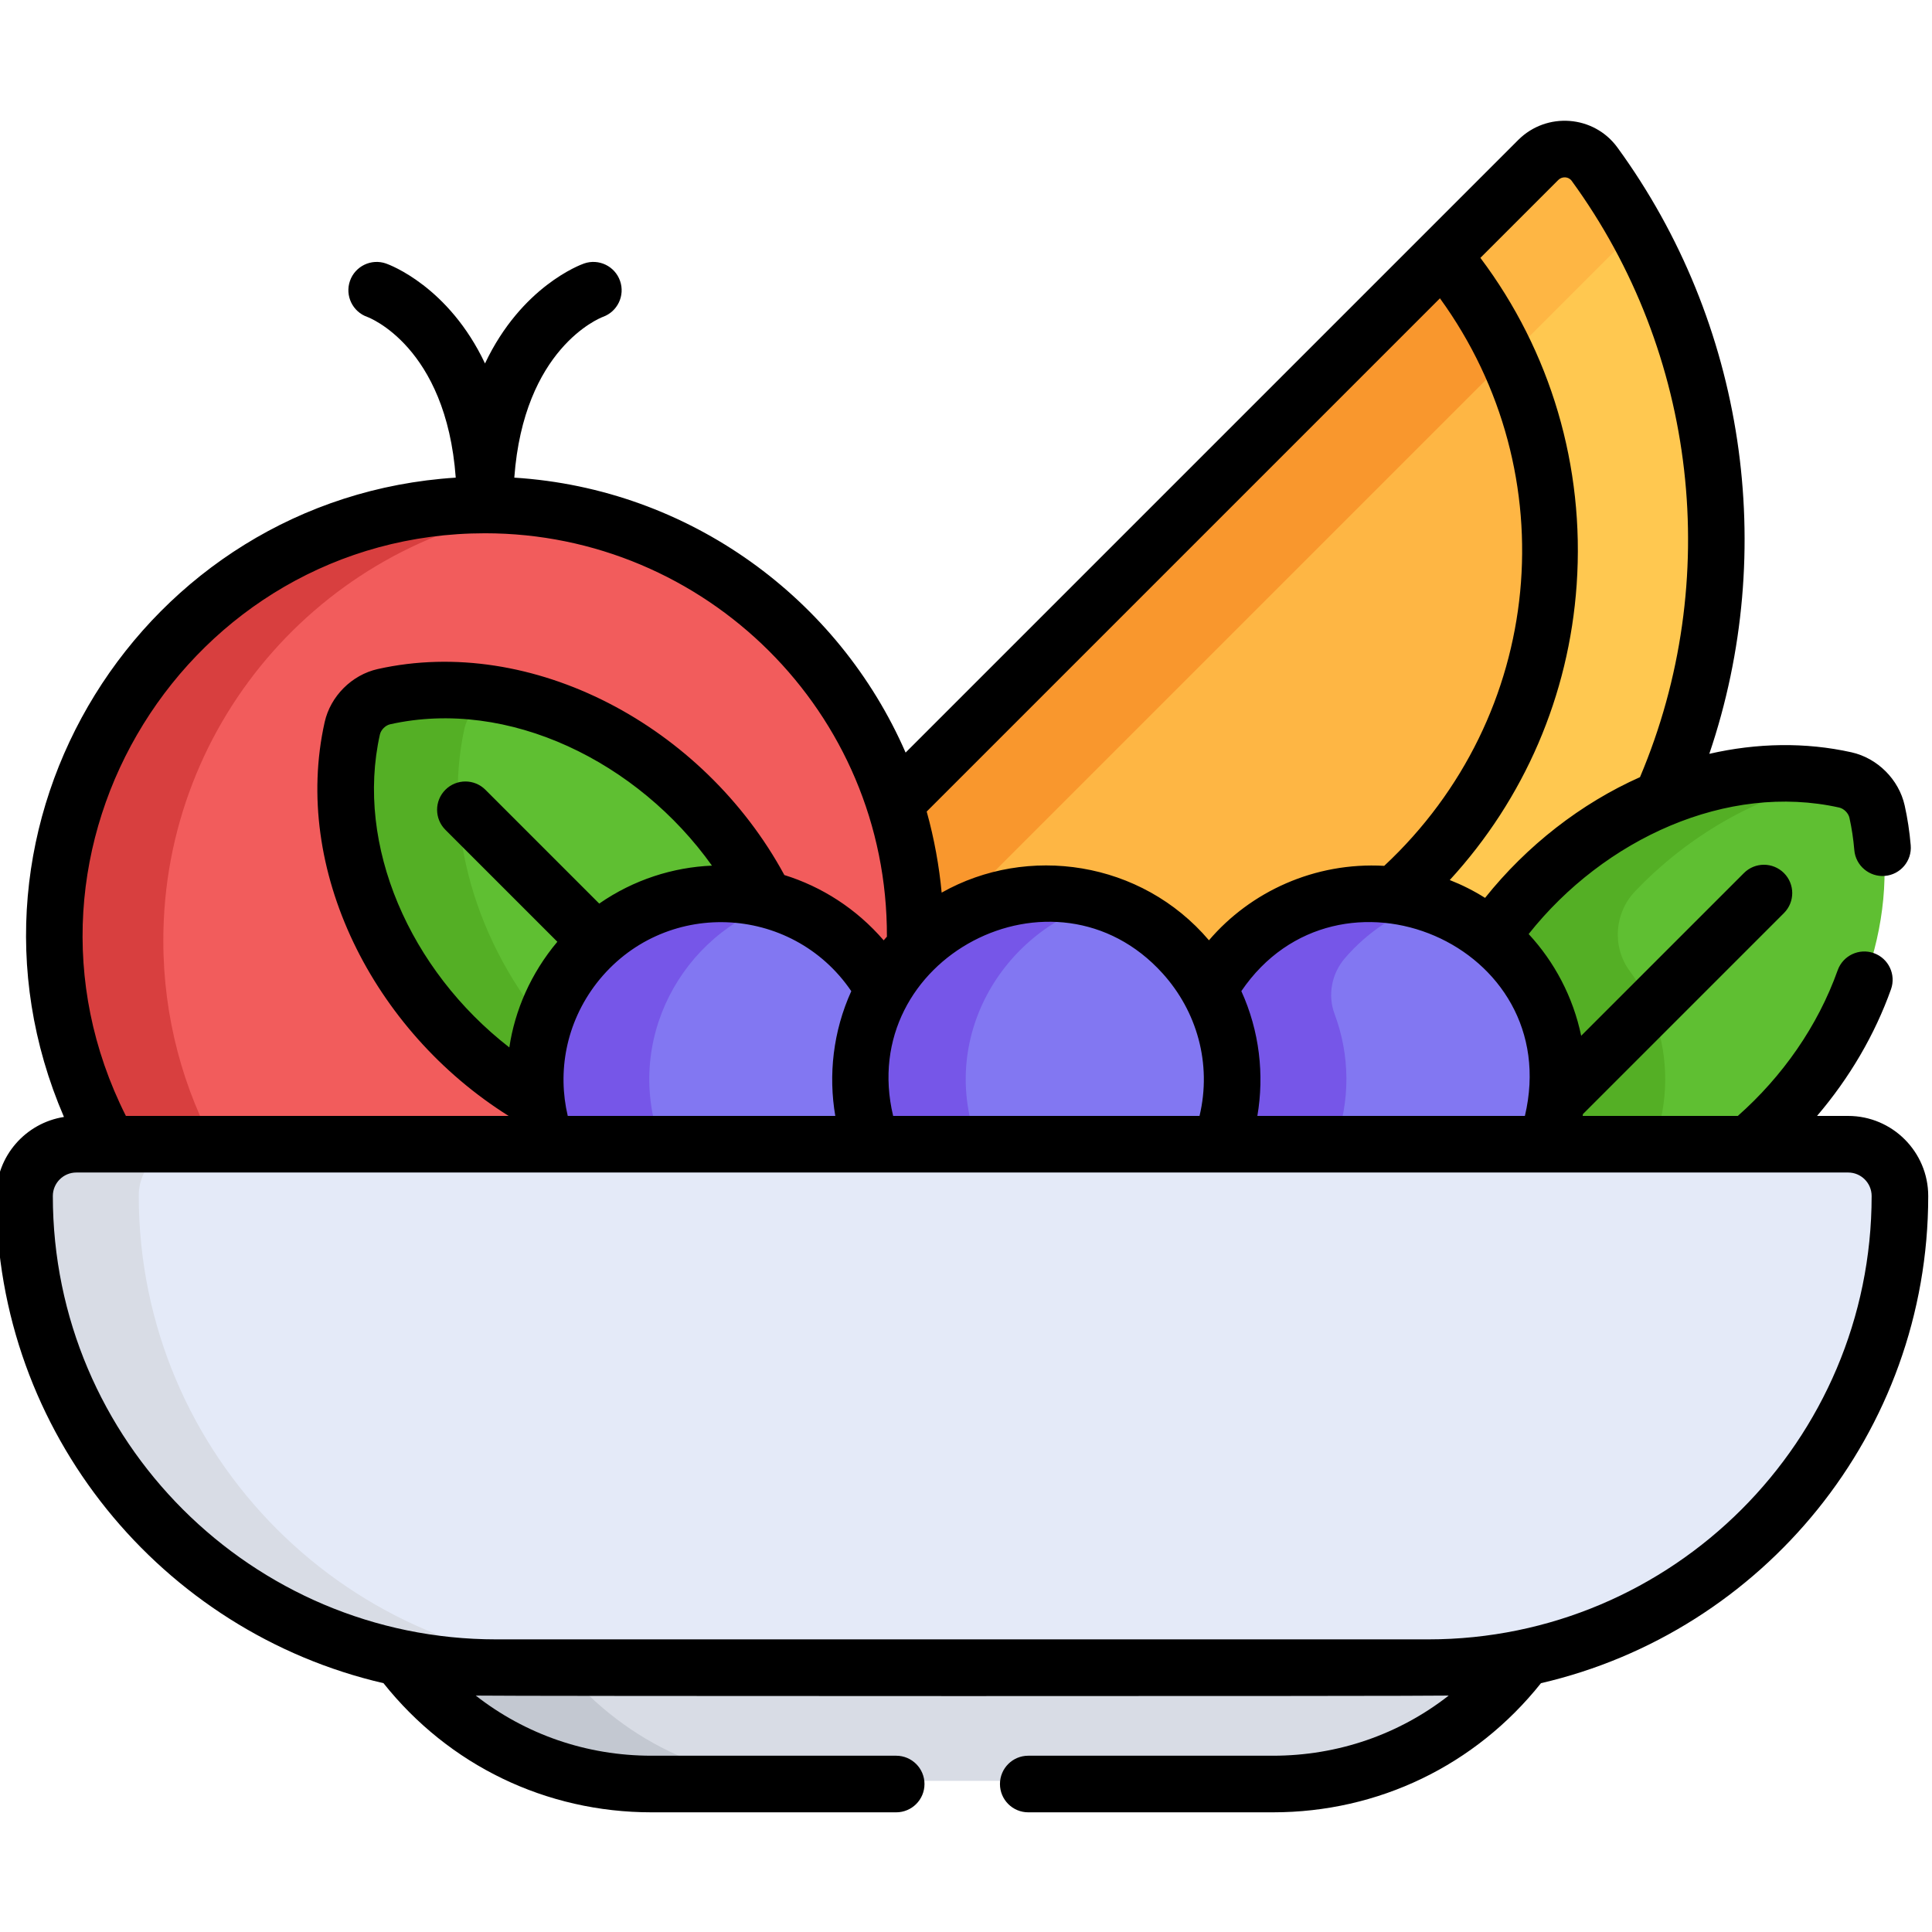 <svg height="511pt" viewBox="1 -31 511.999 511" width="511pt" xmlns="http://www.w3.org/2000/svg"><path d="m424.434 11.949c-3.582-4.914-10.746-5.41-15.047-1.109l-171.84 171.84c3.566 11.09 5.496 22.91 5.496 35.184 0 1.141-.02 2.277-.055 3.41h.035c8.836-8.852 21.066-14.488 35.012-14.488 19.191 0 35.117 10.648 43.43 25.656h.023c-.008-.012-.016-.027-.023-.039 8.461-15.273 24.738-25.617 43.434-25.617 12.531 0 23.652 4.551 32.188 11.875-.098-.086-.195-.18-.293-.262 3.527-5.113 7.594-10.023 12.199-14.629 10.012-10.012 21.441-17.488 33.312-22.363 24.34-54.746 18.387-119.699-17.871-169.457zm0 0" fill="#ffc850"/><path d="m242.992 220.961 192.207-192.207c-3.234-5.758-6.809-11.375-10.766-16.805-3.582-4.914-10.746-5.41-15.047-1.109l-171.84 171.84c3.566 11.09 5.496 22.91 5.496 35.184 0 1.035-.02 2.066-.051 3.098zm0 0" fill="#feb644"/><path d="m383.844 36.383-146.297 146.297c3.98 12.383 5.828 25.348 5.441 38.594h.035c22.98-23.02 62.207-18.137 78.441 11.168h.023c-.008-.012-.016-.027-.023-.039 9.457-17.07 28.492-27.742 49.43-25.254 50.762-44.906 54.844-120.742 12.949-170.766zm0 0" fill="#feb644"/><path d="m242.992 220.965 157.867-157.867c-4.414-9.441-10.082-18.434-17.016-26.715l-146.297 146.297c3.949 12.285 5.793 25.145 5.445 38.285zm0 0" fill="#f9972d"/><path d="m148.391 273.875c-2.004-5.406-3.105-11.25-3.105-17.352 0-27.559 20.34-49.898 47.898-49.898 18.797 0 35.16 10.402 43.668 25.762 2.281-4.121 5.125-7.891 8.434-11.191.035-1.137.059-2.281.059-3.43 0-63.805-51.727-115.531-115.535-115.531-63.805 0-115.531 51.727-115.531 115.531 0 20.367 5.277 39.496 14.523 56.109zm0 0" fill="#f25c5c"/><path d="m144.812 103.203c-4.91-.637-9.918-.969-15.004-.969-63.805 0-115.531 51.727-115.531 115.535 0 20.363 5.277 39.492 14.523 56.105h30.004c-9.25-16.613-14.523-35.742-14.523-56.105 0-58.727 43.812-107.211 100.531-114.566zm0 0" fill="#d83f3f"/><path d="m412.297 254.516c0 6.023-1.105 11.789-3.125 17.125h54.719c2.422-1.988 4.785-4.102 7.074-6.348 24.117-23.645 33.758-55.242 27.711-81.789-.926-4.074-4.406-7.488-8.562-8.398-27.074-5.93-59.297 3.523-83.414 27.172-4.66 4.57-8.777 9.441-12.348 14.516 10.969 9.031 17.945 22.574 17.945 37.723zm0 0" fill="#5fbf32"/><path d="m434.336 204.672c.773-.809 1.562-1.605 2.367-2.395 15.176-14.883 33.566-24.141 51.863-27.48-26.746-5.246-58.207 4.281-81.867 27.48-4.66 4.574-8.777 9.445-12.348 14.516 10.969 9.035 17.945 22.574 17.945 37.723 0 6.023-1.105 11.789-3.125 17.125h30.004c2.016-5.336 3.125-11.102 3.125-17.125 0-10.73-3.504-20.652-9.441-28.738-4.707-6.41-4.02-15.363 1.477-21.105zm0 0" fill="#54af25"/><path d="m145.109 258.141c0-28.152 20.051-50.977 47.246-50.977 4.023 0 7.922.527 11.664 1.469-4.715-9.738-11.129-19.055-19.203-27.41-23.648-24.477-55.246-34.266-81.789-28.129-4.078.945-7.488 4.477-8.398 8.695-5.93 27.48 3.523 60.188 27.172 84.664 6.664 6.902 15.965 12.633 23.602 17.172-.184-1.805-.293-3.629-.293-5.484zm0 0" fill="#5fbf32"/><path d="m147.359 242.25c-20.809-23.938-28.922-54.527-23.328-80.461.91-4.219 4.324-7.75 8.398-8.695.504-.117 1.012-.215 1.52-.32-10.559-2.035-21.086-1.953-30.922.32-4.074.945-7.488 4.477-8.398 8.695-5.93 27.48 3.523 60.188 27.172 84.664 6.664 6.902 15.965 12.633 23.605 17.172-.188-1.801-.297-3.629-.297-5.48 0-5.555.793-10.891 2.25-15.895zm0 0" fill="#54af25"/><path d="m324.715 271.641h86.23c11.91-32.102-11.879-66.375-46.18-66.375-18.559 0-34.707 10.266-43.102 25.426 6.809 12.289 8.16 27.211 3.051 40.949zm0 0" fill="#8277f2"/><path d="m379.797 207.586c-4.699-1.496-9.742-2.32-15.031-2.32-18.555 0-34.707 10.27-43.102 25.426 6.809 12.289 8.16 27.211 3.051 40.949h30.004c4.23-11.383 4.027-23.574-.039-34.41-1.891-5.047-.77-10.73 2.746-14.816 5.875-6.828 13.586-12.027 22.371-14.828zm0 0" fill="#7656e8"/><path d="m232.855 271.641c-5.137-13.742-3.773-28.66 3.07-40.949-8.441-15.156-24.672-25.426-43.32-25.426-34.418 0-58.402 34.223-46.414 66.375zm0 0" fill="#8277f2"/><path d="m207.582 207.566c-4.727-1.492-9.758-2.301-14.977-2.301-34.418 0-58.402 34.223-46.414 66.375h30c-10.145-27.215 5.48-55.902 31.391-64.074zm0 0" fill="#7656e8"/><path d="m325.875 271.641c12.344-32.102-12.312-66.375-47.863-66.375-35.492 0-60.227 34.223-47.863 66.375zm0 0" fill="#8277f2"/><path d="m293.016 207.426c-4.707-1.391-9.734-2.16-15.004-2.16-35.492 0-60.227 34.223-47.863 66.375h30c-10.527-27.383 5.855-56.246 32.867-64.215zm0 0" fill="#7656e8"/><path d="m379.773 407.445h-247c-8.773 0-17.336-.973-25.598-2.812 15.199 21.738 39.445 35.809 66.762 35.809h164.668c27.316 0 51.566-14.07 66.762-35.809-8.262 1.84-16.82 2.812-25.594 2.812zm0 0" fill="#d8dce5"/><path d="m147.816 407.445h-15.043c-8.773 0-17.336-.973-25.598-2.812 15.199 21.738 39.445 35.809 66.762 35.809h38.582c-26.117 0-49.426-12.867-64.703-32.996zm0 0" fill="#c3c8d1"/><path d="m491.047 271.641h-469.551c-7.578 0-13.723 6.145-13.723 13.723v.004c0 69.035 55.965 124.996 124.996 124.996h247.004c69.035 0 124.996-55.965 124.996-124.996v-.004c.004-7.578-6.141-13.723-13.723-13.723zm0 0" fill="#e4eaf8"/><path d="m37.773 285.363c0-7.578 6.145-13.723 13.727-13.723h-30.004c-7.578 0-13.723 6.145-13.723 13.723 0 69.035 55.965 125 124.996 125h30.004c-69.035 0-125-55.965-125-125zm0 0" fill="#d8dce5"/><path d="m490.777 264.23h-8.242c8.605-10.074 15.312-21.531 19.598-33.559 1.391-3.902-.648-8.191-4.551-9.582-3.906-1.391-8.191.648-9.582 4.551-5.262 14.777-14.652 28.16-26.453 38.586h-41.125c.031-.16.047-.324.074-.484l53.266-53.266c2.93-2.93 2.93-7.68 0-10.609-2.93-2.926-7.676-2.93-10.605 0l-43.129 43.125c-2.145-10.297-7.094-19.598-13.922-26.961 20.074-25.312 52.672-40.137 82.297-33.52 1.246.277 2.438 1.469 2.715 2.715.609 2.73 1.043 5.609 1.293 8.555.348 4.129 4.004 7.188 8.105 6.844 4.125-.348 7.191-3.977 6.844-8.105-.309-3.617-.844-7.172-1.602-10.562-1.539-6.887-7.199-12.547-14.086-14.086-12.199-2.723-25.062-2.492-37.688.402 18.312-53.977 9.5-114.23-24.348-160.684-6.254-8.582-18.762-9.527-26.301-1.988l-162.34 162.34c-17.762-40.738-57.223-69.922-103.699-72.863 2.508-34.145 22.438-42.207 23.496-42.609 3.863-1.398 5.891-5.648 4.527-9.535-1.371-3.91-5.648-5.969-9.559-4.598-.949.332-16.578 6.094-26.227 26.484-9.645-20.391-25.277-26.152-26.227-26.484-3.91-1.371-8.188.691-9.559 4.598-1.367 3.91.691 8.188 4.602 9.559.223.078 20.875 7.734 23.426 42.586-83.008 5.258-137.344 91.688-103.828 169.426-10.148 1.586-17.949 10.363-17.949 20.949 0 62.793 43.906 115.52 102.629 129.105 17.348 21.785 43.078 34.223 71.035 34.223h64.836c4.141 0 7.5-3.359 7.5-7.5 0-4.145-3.359-7.5-7.5-7.5h-64.836c-17.23 0-33.445-5.66-46.582-15.938 4.016.164 253.215.188 257.836 0-13.137 10.277-29.355 15.938-46.586 15.938h-64.832c-4.145 0-7.5 3.355-7.5 7.5 0 4.141 3.355 7.5 7.5 7.5h64.832c27.961 0 53.691-12.438 71.039-34.223 58.723-13.582 102.629-66.312 102.629-129.105 0-11.703-9.523-21.223-21.223-21.223zm-264.176-33.062c-4.844 10.66-6.094 22.262-4.238 33.062h-70.902c-2.742-11.609-.566-24.535 7.656-35.191 17.574-22.586 51.676-21.141 67.484 2.129zm82.52-4.688c9.023 9.984 13.082 23.848 9.766 37.75h-81.195c-9.965-41.785 42.84-69.406 71.43-37.75zm95.992 37.75h-70.898c1.871-10.922.57-22.48-4.246-33.074 25.676-37.738 85.887-12.363 75.145 33.074zm-37.281-66.27c-18.434-1.043-35.414 6.82-46.445 19.727-17.941-21.098-48.113-25.465-70.84-12.629-.633-6.84-1.941-14.254-3.965-21.488l136.016-136.016c33.797 46.594 27.816 110.656-14.766 150.406zm-208.031 10-30.16-30.16c-2.93-2.93-7.68-2.93-10.609 0-2.93 2.926-2.93 7.676 0 10.605l29.672 29.672c-7.012 8.336-11.27 18.176-12.727 28.004-26.41-20.516-40.859-53.555-34.301-82.926.281-1.242 1.473-2.434 2.715-2.711 31.41-7.02 65.707 9.992 85.285 37.461-10.324.426-20.77 3.738-29.875 10.055zm254.145-191.75c1.008-1.012 2.719-.949 3.566.215 33.289 45.684 40.125 105.973 18.102 158.027-15.598 6.945-29.977 18.113-41.059 31.996-2.98-1.879-6.109-3.453-9.355-4.727 19.77-21.539 31.598-48.883 33.633-78.312 2.16-31.293-6.875-61.77-25.516-86.574zm-284.406 93.613c58.285 0 106.703 47.352 106.5 106.902-.289.32-.574.645-.855.973-7.211-8.359-16.41-14.23-26.32-17.301-21.516-39.695-66.953-63.699-107.746-54.594-6.883 1.539-12.543 7.195-14.082 14.082-8.695 38.93 12.711 81.734 48.754 104.344h-101.43c-35.723-70.969 16.34-154.406 95.18-154.406zm249.961 293.129h-247c-64.754 0-117.5-52.676-117.5-117.5 0-3.43 2.793-6.223 6.223-6.223h469.555c3.43 0 6.223 2.793 6.223 6.223 0 64.883-52.805 117.5-117.5 117.5zm0 0"/></svg>